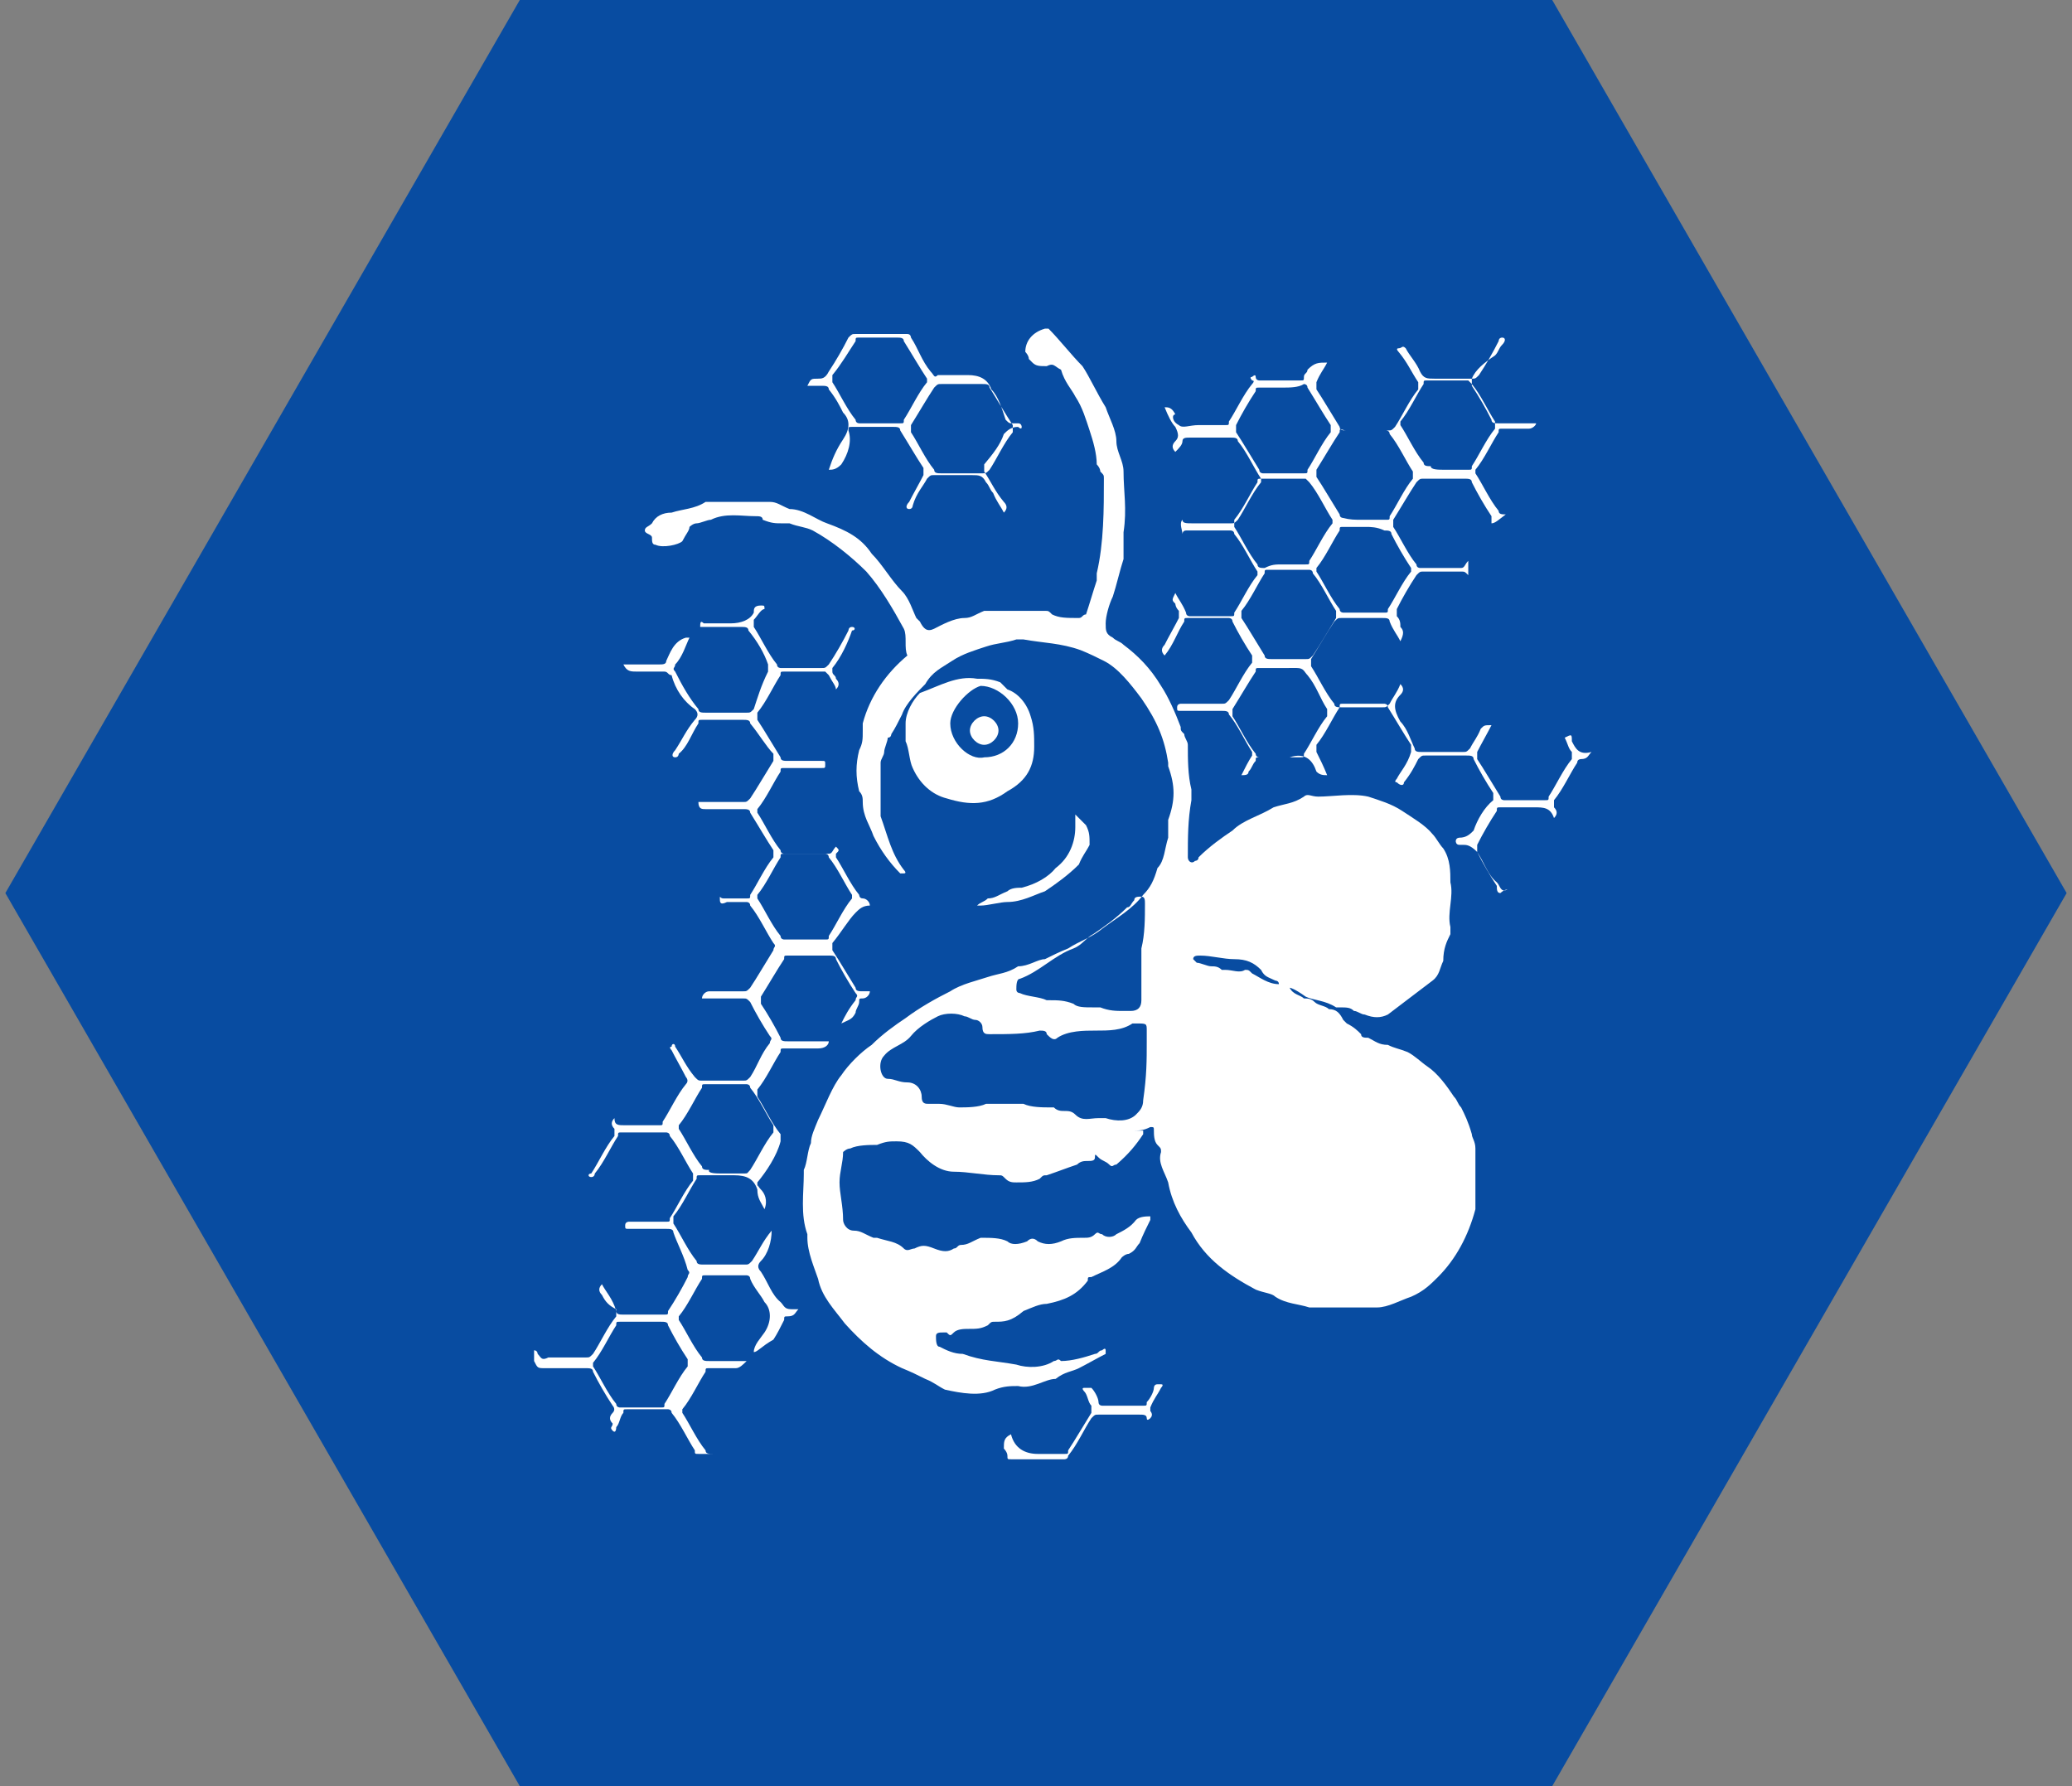 <?xml version="1.0" encoding="utf-8"?>
<!-- Generator: Adobe Illustrator 21.0.2, SVG Export Plug-In . SVG Version: 6.00 Build 0)  -->
<svg version="1.1" id="Layer_1" xmlns="http://www.w3.org/2000/svg" xmlns:xlink="http://www.w3.org/1999/xlink" x="0px" y="0px"
	 viewBox="0 0 116 100" style="enable-background:new 0 0 116 100;" xml:space="preserve">
<rect x="0" y="0" width="116" height="100" fill="#808080" stroke="none"/>
<style type="text/css">
	.st0{fill:#084CA1;}
	.st1{fill:#FFFFFF;}
</style>
<polygon id="hexagon_x5F_lgzpp" class="st0" points="86.9,0 29.1,0 0.3,50 29.1,100 86.9,100 115.7,50 "/>
<g id="lgzpp_x5F_logo">
	<g>
		<path class="st1" d="M72.2,55.3c0.2,0.4,0.6,0.4,0.8,0.6c0.2,0,0.4,0,0.6,0.2c0.2,0.2,0.6,0.2,0.8,0.4c0.4,0,0.6,0.2,0.8,0.6
			l0.2,0.2c0.4,0.2,0.6,0.4,0.8,0.6c0,0.2,0.2,0.2,0.4,0.2c0.4,0.2,0.6,0.4,1.1,0.4c0.4,0.2,0.6,0.2,1.1,0.4
			c0.4,0.2,0.8,0.6,1.1,0.8c0.6,0.4,1.1,1.1,1.5,1.7c0.2,0.2,0.2,0.4,0.4,0.6c0.2,0.4,0.4,0.8,0.6,1.5c0,0.2,0.2,0.4,0.2,0.8
			s0,0.8,0,1.5c0,0.6,0,1.3,0,1.9c-0.4,1.5-1.1,2.8-2.1,3.8c-0.4,0.4-0.8,0.8-1.5,1.1c-0.6,0.2-1.3,0.6-1.9,0.6c-1.3,0-2.5,0-3.8,0
			l0,0c-0.6-0.2-1.3-0.2-1.9-0.6c-0.2-0.2-0.6-0.2-1.1-0.4c-1.5-0.8-2.8-1.7-3.6-3.2c-0.6-0.8-1.1-1.7-1.3-2.8
			c-0.2-0.6-0.6-1.1-0.4-1.7c0-0.2,0-0.2-0.2-0.4c-0.2-0.2-0.2-0.6-0.2-0.8c0-0.2,0-0.2-0.2-0.2c-0.4,0.2-0.6,0.2-1.1,0.2
			s-1.1,0-1.5,0c0.6,0,1.1,0,1.7,0H64v0.2c-0.4,0.6-0.8,1.1-1.5,1.7c-0.2,0-0.2,0.2-0.4,0c-0.2-0.2-0.4-0.2-0.6-0.4
			c-0.2-0.2-0.2-0.2-0.2,0c0,0.2-0.2,0.2-0.4,0.2s-0.4,0-0.6,0.2c-0.6,0.2-1.1,0.4-1.7,0.6c-0.2,0-0.2,0-0.4,0.2
			c-0.4,0.2-0.8,0.2-1.3,0.2c-0.2,0-0.4,0-0.6-0.2s-0.2-0.2-0.4-0.2c-0.8,0-1.7-0.2-2.5-0.2c-0.8,0-1.5-0.6-1.9-1.1
			c-0.4-0.4-0.6-0.6-1.3-0.6c-0.4,0-0.6,0-1.1,0.2c-0.4,0-1.1,0-1.5,0.2c-0.2,0-0.4,0.2-0.4,0.2c0,0.6-0.2,1.1-0.2,1.7
			s0.2,1.3,0.2,2.1c0,0.2,0.2,0.6,0.6,0.6c0.4,0,0.6,0.2,1.1,0.4c0,0,0,0,0.2,0c0.6,0.2,1.1,0.2,1.5,0.6c0.2,0.2,0.4,0,0.6,0
			c0.4-0.2,0.6-0.2,1.1,0s0.8,0.2,1.1,0c0.2,0,0.2-0.2,0.4-0.2c0.4,0,0.6-0.2,1.1-0.4c0.6,0,1.1,0,1.5,0.2c0.2,0.2,0.6,0.2,1.1,0
			c0.2-0.2,0.4-0.2,0.6,0c0.4,0.2,0.8,0.2,1.3,0c0.4-0.2,0.8-0.2,1.3-0.2c0.2,0,0.4,0,0.6-0.2c0.2-0.2,0.2,0,0.4,0
			c0.2,0.2,0.6,0.2,0.8,0c0.4-0.2,0.8-0.4,1.1-0.8c0.2-0.2,0.6-0.2,0.8-0.2c0,0,0,0,0,0.2c-0.2,0.4-0.4,0.8-0.6,1.3
			c-0.2,0.2-0.2,0.4-0.6,0.6c-0.2,0-0.4,0.2-0.4,0.2c-0.4,0.6-1.1,0.8-1.7,1.1c-0.2,0-0.2,0-0.2,0.2c-0.6,0.8-1.3,1.1-2.3,1.3
			c-0.4,0-0.8,0.2-1.3,0.4C56.6,74,56.2,74,55.7,74c-0.2,0-0.2,0-0.4,0.2c-0.4,0.2-0.6,0.2-1.1,0.2c-0.2,0-0.6,0-0.8,0.2
			c-0.2,0.2-0.2,0.2-0.4,0h-0.2c-0.2,0-0.4,0-0.4,0.2s0,0.6,0.2,0.6c0.4,0.2,0.8,0.4,1.3,0.4c1.1,0.4,1.9,0.4,3,0.6
			c0.6,0.2,1.5,0.2,2.1-0.2c0.2,0,0.2-0.2,0.4,0c0.6,0,1.3-0.2,1.9-0.4c0.2,0,0.2-0.2,0.4-0.2c0,0,0.2-0.2,0.2,0v0.2
			c-0.4,0.2-1.1,0.6-1.5,0.8c-0.4,0.2-0.8,0.2-1.3,0.6l0,0c-0.6,0-1.3,0.6-2.1,0.4c-0.4,0-0.8,0-1.3,0.2c-0.8,0.4-1.9,0.2-2.8,0
			c-0.4-0.2-0.6-0.4-1.1-0.6c-0.4-0.2-0.8-0.4-1.3-0.6c-1.3-0.6-2.3-1.5-3.2-2.5c-0.6-0.8-1.3-1.5-1.5-2.5c-0.2-0.6-0.6-1.5-0.6-2.3
			c0,0,0,0,0-0.2c-0.4-1.1-0.2-2.3-0.2-3.4v-0.2c0.2-0.4,0.2-1.1,0.4-1.5c0-0.4,0.2-0.8,0.4-1.3c0.4-0.8,0.8-1.9,1.3-2.5
			c0.4-0.6,1.1-1.3,1.7-1.7c0.6-0.6,1.3-1.1,1.9-1.5c0.8-0.6,1.7-1.1,2.5-1.5c0.6-0.4,1.5-0.6,2.1-0.8c0.6-0.2,1.1-0.2,1.7-0.6l0,0
			c0.6,0,1.1-0.4,1.5-0.4c0.4-0.2,0.8-0.4,1.3-0.6c0.6-0.4,1.3-0.6,1.9-1.1c0.8-0.6,1.7-1.1,2.3-1.9c0.4-0.4,0.6-0.8,0.8-1.5
			c0.4-0.4,0.4-1.1,0.6-1.7c0-0.2,0-0.2,0-0.4c0-0.2,0-0.4,0-0.6c0.4-1.1,0.4-1.9,0-3v-0.2c-0.2-1.3-0.6-2.3-1.5-3.6
			c-0.6-0.8-1.3-1.7-2.1-2.1c-0.4-0.2-0.8-0.4-1.3-0.6c-1.1-0.4-2.1-0.4-3.2-0.6c-0.2,0-0.2,0-0.4,0c-0.6,0.2-1.1,0.2-1.7,0.4
			c-0.6,0.2-1.3,0.4-1.9,0.8c-0.6,0.4-1.1,0.6-1.5,1.3c-0.4,0.4-1.1,1.1-1.3,1.7c-0.2,0.4-0.4,0.8-0.6,1.1c0,0,0,0.2-0.2,0.2
			c0,0.2-0.2,0.6-0.2,0.8c0,0.2-0.2,0.4-0.2,0.6c0,0.8,0,1.9,0,2.8v0.2c0.4,1.1,0.6,2.1,1.3,3c0,0,0.2,0.2,0,0.2c-0.2,0-0.2,0-0.2,0
			c-0.6-0.6-1.1-1.3-1.5-2.1c-0.2-0.6-0.6-1.1-0.6-1.9c0-0.2,0-0.4-0.2-0.6c-0.2-0.8-0.2-1.5,0-2.3c0.2-0.4,0.2-0.6,0.2-1.1
			c0-0.2,0-0.2,0-0.4c0.4-1.5,1.3-2.8,2.5-3.8c-0.2-0.4,0-1.1-0.2-1.5c-0.6-1.1-1.3-2.3-2.1-3.2c-0.8-0.8-1.9-1.7-3-2.3
			c-0.4-0.2-0.8-0.2-1.3-0.4c0,0-0.2,0-0.4,0c-0.4,0-0.6,0-1.1-0.2c0-0.2-0.2-0.2-0.4-0.2c-0.8,0-1.7-0.2-2.5,0.2
			c-0.2,0-0.6,0.2-0.8,0.2s-0.4,0.2-0.4,0.2c0,0.2-0.2,0.4-0.4,0.8c-0.2,0.2-1.1,0.4-1.5,0.2c-0.2,0-0.2-0.2-0.2-0.4
			c0-0.2-0.4-0.2-0.4-0.4s0.2-0.2,0.4-0.4c0.2-0.4,0.6-0.6,1.1-0.6c0.6-0.2,1.3-0.2,1.9-0.6h0.2c1.1,0,2.3,0,3.4,0
			c0.4,0,0.6,0.2,1.1,0.4c0.8,0,1.5,0.6,2.1,0.8c1.1,0.4,1.9,0.8,2.5,1.7c0.6,0.6,1.1,1.5,1.7,2.1c0.4,0.4,0.6,1.1,0.8,1.5l0.2,0.2
			c0.2,0.4,0.4,0.6,0.8,0.4c0.4-0.2,1.1-0.6,1.7-0.6c0.4,0,0.6-0.2,1.1-0.4c1.1,0,2.3,0,3.4,0c0.2,0,0.2,0,0.4,0.2
			c0.4,0.2,0.8,0.2,1.5,0.2c0.2,0,0.2-0.2,0.4-0.2c0.2-0.6,0.4-1.3,0.6-1.9c0,0,0-0.2,0-0.4c0.4-1.7,0.4-3.6,0.4-5.3
			c0-0.2,0-0.2-0.2-0.4c0-0.2-0.2-0.4-0.2-0.4c0-0.6-0.2-1.3-0.4-1.9c-0.2-0.6-0.4-1.3-0.8-1.9c-0.2-0.4-0.6-0.8-0.8-1.5
			c-0.4-0.2-0.4-0.4-0.8-0.2c-0.4,0-0.6,0-0.8-0.2l-0.2-0.2c0-0.2-0.2-0.4-0.2-0.4c0-0.6,0.4-1.1,1.1-1.3h0.2
			c0.6,0.6,1.3,1.5,1.9,2.1c0.4,0.6,0.8,1.5,1.3,2.3c0.2,0.6,0.6,1.3,0.6,1.9c0,0.6,0.4,1.1,0.4,1.7c0,1.1,0.2,2.1,0,3.4
			c0,0.4,0,1.1,0,1.5c-0.2,0.6-0.4,1.5-0.6,2.1c-0.2,0.4-0.4,1.1-0.4,1.5s0,0.6,0.4,0.8c0.2,0.2,0.4,0.2,0.6,0.4
			c0.8,0.6,1.5,1.3,2.1,2.3c0.4,0.6,0.8,1.5,1.1,2.3c0,0.2,0,0.2,0.2,0.4c0,0.2,0.2,0.4,0.2,0.6c0,0.8,0,1.7,0.2,2.5
			c0,0.2,0,0.4,0,0.6c-0.2,1.1-0.2,2.1-0.2,3.2c0,0.2,0.2,0.4,0.4,0.2c0,0,0.2,0,0.2-0.2c0.6-0.6,1.3-1.1,1.9-1.5
			c0.6-0.6,1.5-0.8,2.3-1.3c0.6-0.2,1.1-0.2,1.7-0.6c0.2-0.2,0.4,0,0.8,0c0.8,0,1.9-0.2,2.8,0c0.6,0.2,1.3,0.4,1.9,0.8
			c0.6,0.4,1.3,0.8,1.7,1.3c0.2,0.2,0.4,0.6,0.6,0.8c0.4,0.6,0.4,1.3,0.4,1.9c0.2,0.8-0.2,1.7,0,2.5c0,0.2,0,0.2,0,0.4
			c-0.2,0.4-0.4,0.8-0.4,1.5c-0.2,0.4-0.2,0.8-0.6,1.1c-0.8,0.6-1.7,1.3-2.5,1.9c-0.4,0.2-0.8,0.2-1.3,0c-0.2,0-0.4-0.2-0.6-0.2
			c-0.2-0.2-0.4-0.2-0.8-0.2c-0.2,0-0.2,0-0.2,0c-0.6-0.4-1.3-0.4-1.7-0.6C72.4,55.3,72.2,55.3,72.2,55.3z M64.2,58.3
			c0-0.2,0-0.4,0-0.6c0-0.4,0-0.4-0.6-0.4h-0.2c-0.6,0.4-1.3,0.4-2.1,0.4c-0.6,0-1.5,0-2.1,0.4c-0.2,0.2-0.4,0-0.6-0.2
			c0-0.2-0.2-0.2-0.4-0.2c-0.8,0.2-1.7,0.2-2.8,0.2c-0.2,0-0.4,0-0.4-0.4c0-0.2-0.2-0.4-0.4-0.4s-0.4-0.2-0.6-0.2
			c-0.4-0.2-1.1-0.2-1.5,0c-0.4,0.2-1.1,0.6-1.5,1.1s-1.1,0.6-1.5,1.1c-0.4,0.4-0.2,1.3,0.2,1.3c0.4,0,0.6,0.2,1.1,0.2
			s0.8,0.4,0.8,0.8s0.2,0.4,0.4,0.4c0.2,0,0.4,0,0.6,0c0.4,0,0.8,0.2,1.1,0.2c0.4,0,1.1,0,1.5-0.2c0,0,0.2,0,0.4,0
			c0.4,0,0.8,0,1.3,0c0.2,0,0.2,0,0.4,0c0.4,0.2,1.1,0.2,1.5,0.2h0.2c0.2,0.2,0.4,0.2,0.6,0.2c0.2,0,0.4,0,0.6,0.2
			c0.4,0.4,0.8,0.2,1.3,0.2c0.2,0,0.2,0,0.4,0c0.6,0.2,1.3,0.2,1.7-0.2c0.2-0.2,0.4-0.4,0.4-0.8C64.2,60.2,64.2,59.4,64.2,58.3z
			 M62.9,56.6c0.2,0,0.4,0,0.4,0c0.4,0,0.6-0.2,0.6-0.6c0-0.2,0-0.4,0-0.6c0-0.8,0-1.7,0-2.3c0.2-0.8,0.2-1.7,0.2-2.5
			c0-0.2,0-0.4-0.2-0.4s-0.4,0-0.4,0.2c-0.2,0.2-0.2,0.4-0.4,0.4c-0.6,0.6-1.3,1.1-1.9,1.5c-0.4,0.2-0.6,0.6-1.1,0.8
			c-1.1,0.4-1.9,1.3-3,1.7c-0.2,0-0.2,0.4-0.2,0.6c0,0.2,0.2,0.2,0.2,0.2c0.4,0.2,1.1,0.2,1.5,0.4c0,0,0,0,0.2,0
			c0.4,0,0.8,0,1.3,0.2c0.2,0.2,0.6,0.2,1.1,0.2c0.2,0,0.2,0,0.4,0C62.1,56.6,62.5,56.6,62.9,56.6z M71.6,55.1
			c0-0.2-0.2-0.2-0.2-0.2c-0.4-0.2-0.6-0.2-0.8-0.6c-0.4-0.4-0.8-0.6-1.5-0.6c-0.6,0-1.3-0.2-1.9-0.2c-0.2,0-0.4,0-0.4,0.2l0.2,0.2
			c0.2,0,0.6,0.2,0.8,0.2s0.4,0,0.6,0.2c0,0,0,0,0.2,0c0.4,0,0.8,0.2,1.1,0c0.2,0,0.2,0,0.4,0.2C70.5,54.7,71,55.1,71.6,55.1z"/>
		<path class="st1" d="M83.5,29.3c0-0.2,0-0.2,0-0.4c-0.4-0.6-0.8-1.3-1.1-1.9c0-0.2-0.2-0.2-0.4-0.2c-0.8,0-1.5,0-2.3,0
			c-0.2,0-0.2,0-0.4,0.2c-0.4,0.6-0.8,1.3-1.3,2.1c0,0.2,0,0.2,0,0.4c0.4,0.6,0.8,1.5,1.3,2.1c0,0.2,0.2,0.2,0.2,0.2
			c0.8,0,1.7,0,2.3,0c0.2,0,0.2-0.2,0.4-0.4c0,0.4,0,0.6,0,0.8c-0.2-0.2-0.2-0.2-0.4-0.2c-0.6,0-1.5,0-2.1,0c-0.2,0-0.2,0-0.4,0.2
			c-0.4,0.6-0.8,1.3-1.1,1.9c0,0.2,0,0.2,0,0.4c0.2,0.2,0.2,0.4,0.2,0.6c0.2,0.2,0.2,0.4,0,0.8c-0.2-0.4-0.4-0.6-0.6-1.1
			c0-0.2-0.2-0.2-0.4-0.2c-0.8,0-1.5,0-2.3,0c-0.2,0-0.2,0-0.4,0.2c-0.4,0.6-0.8,1.3-1.3,2.1c0,0.2,0,0.2,0,0.4
			c0.4,0.6,0.8,1.5,1.3,2.1c0,0.2,0.2,0.2,0.4,0.2c0.8,0,1.5,0,2.3,0c0.2,0,0.2,0,0.4-0.2c0.2-0.4,0.4-0.6,0.6-1.1
			c0.2,0.2,0.2,0.4,0,0.6l0,0c-0.4,0.4-0.4,0.8,0,1.5c0.4,0.4,0.6,1.1,0.8,1.5c0,0.2,0.2,0.2,0.4,0.2c0.8,0,1.5,0,2.3,0
			c0.2,0,0.2,0,0.4-0.2c0.2-0.4,0.4-0.6,0.6-1.1c0.2-0.2,0.2-0.2,0.6-0.2c-0.2,0.4-0.6,1.1-0.8,1.5c0,0.2,0,0.2,0,0.4
			c0.4,0.6,0.8,1.3,1.3,2.1c0,0.2,0.2,0.2,0.2,0.2c0.8,0,1.5,0,2.3,0c0.2,0,0.2,0,0.2-0.2c0.4-0.6,0.8-1.5,1.3-2.1
			c0-0.2,0-0.2,0-0.4c-0.2-0.2-0.2-0.4-0.4-0.8c0.4-0.2,0.4-0.2,0.4,0.2c0.2,0.4,0.4,0.8,1.1,0.6c-0.2,0.2-0.2,0.4-0.6,0.4
			c0,0-0.2,0-0.2,0.2c-0.4,0.6-0.8,1.5-1.3,2.1c0,0.2,0,0.2,0,0.4c0.2,0.2,0.2,0.4,0,0.6l0,0c-0.2-0.6-0.6-0.6-1.1-0.6
			c-0.6,0-1.3,0-1.9,0c-0.2,0-0.2,0-0.2,0.2c-0.4,0.6-0.8,1.3-1.1,1.9c0,0.2,0,0.2,0,0.4c0.4,0.6,0.6,1.3,1.1,1.7
			c0.2,0.2,0.2,0.6,0.6,0.4l0,0c-0.2,0-0.4,0.2-0.4,0.2c-0.2,0-0.2-0.2-0.2-0.4c-0.4-0.6-0.8-1.3-1.1-1.9c-0.4-0.4-0.6-0.4-0.8-0.4
			h-0.2c-0.2,0-0.2-0.2-0.2-0.2c0-0.2,0.2-0.2,0.2-0.2c0.4,0,0.6-0.2,0.8-0.4c0.2-0.6,0.6-1.3,1.1-1.7c0-0.2,0-0.2,0-0.4
			c-0.4-0.6-0.8-1.3-1.1-1.9c0-0.2-0.2-0.2-0.4-0.2c-0.8,0-1.5,0-2.3,0c-0.2,0-0.2,0-0.4,0.2c-0.2,0.4-0.4,0.8-0.8,1.3
			c0,0.2-0.2,0.2-0.4,0c-0.2,0,0-0.2,0-0.2c0.2-0.4,0.6-0.8,0.8-1.5c0-0.2,0-0.2,0-0.4c-0.4-0.6-0.8-1.3-1.3-2.1
			c0-0.2-0.2-0.2-0.2-0.2c-0.8,0-1.7,0-2.3,0c-0.2,0-0.2,0-0.2,0.2c-0.4,0.6-0.8,1.5-1.3,2.1c0,0.2,0,0.2,0,0.4
			c0.2,0.4,0.4,0.8,0.6,1.3c-0.2,0-0.4,0-0.6-0.2c-0.2-0.6-0.6-1.1-1.5-0.8c-0.6,0-1.1,0-1.7,0c-0.2,0-0.2,0-0.2,0.2
			c-0.2,0.2-0.2,0.4-0.4,0.6c0,0.2-0.2,0.2-0.4,0.2c0.2-0.4,0.4-0.8,0.6-1.1c0-0.2,0-0.2,0-0.2c-0.4-0.6-0.8-1.5-1.3-2.1
			c0-0.2-0.2-0.2-0.4-0.2c-0.8,0-1.5,0-2.3,0c-0.2,0-0.2,0-0.2-0.2c0-0.2,0.2-0.2,0.2-0.2c0.8,0,1.5,0,2.3,0c0.2,0,0.2,0,0.4-0.2
			c0.4-0.6,0.8-1.5,1.3-2.1c0-0.2,0-0.2,0-0.4c-0.4-0.6-0.8-1.3-1.1-1.9c0-0.2-0.2-0.2-0.2-0.2c-0.8,0-1.7,0-2.3,0
			c-0.2,0-0.2,0-0.2,0.2c-0.4,0.6-0.6,1.3-1.1,1.9c-0.2-0.2-0.2-0.4,0-0.6c0.2-0.4,0.6-1.1,0.8-1.5c0-0.2,0-0.2,0-0.4
			c-0.2-0.2-0.2-0.4-0.2-0.4c-0.2-0.2-0.2-0.2,0-0.6c0.2,0.4,0.4,0.6,0.6,1.1c0,0.2,0.2,0.2,0.2,0.2c0.8,0,1.7,0,2.3,0
			c0.2,0,0.2,0,0.2-0.2c0.4-0.6,0.8-1.5,1.3-2.1c0-0.2,0-0.2,0-0.2c-0.4-0.6-0.8-1.5-1.3-2.1c0-0.2-0.2-0.2-0.2-0.2
			c-0.8,0-1.7,0-2.5,0c-0.2,0-0.2,0.2-0.2,0.2c0-0.2-0.2-0.6,0-0.8c0,0.2,0.2,0.2,0.6,0.2c0.6,0,1.5,0,2.1,0c0.2,0,0.2,0,0.4-0.2
			c0.4-0.6,0.8-1.5,1.3-2.1v-0.2c-0.4-0.6-0.8-1.5-1.3-2.1c0-0.2-0.2-0.2-0.4-0.2c-0.8,0-1.5,0-2.3,0c-0.2,0-0.4,0-0.4,0.2
			s-0.2,0.4-0.4,0.6c-0.2-0.2-0.2-0.4,0-0.6s0.2-0.4,0-0.8c-0.2-0.2-0.4-0.6-0.6-1.1c0.2,0,0.4,0,0.6,0.4c-0.2,0-0.2,0.4,0.2,0.6
			c0.2,0.2,0.6,0,1.1,0c0.4,0,1.1,0,1.5,0c0.2,0,0.2,0,0.2-0.2c0.4-0.6,0.8-1.5,1.3-2.1c0,0,0.2-0.2,0-0.2c0,0-0.2-0.2,0-0.2
			c0,0,0.2-0.2,0.2,0c0,0.2,0.2,0.2,0.2,0.2c0.8,0,1.5,0,2.3,0c0.2,0,0.2,0,0.2-0.2c0-0.2,0.2-0.2,0.2-0.4c0.4-0.4,0.6-0.4,1.1-0.4
			c-0.2,0.4-0.4,0.6-0.6,1.1c0,0.2,0,0.2,0,0.4c0.4,0.6,0.8,1.3,1.3,2.1c0,0.2,0.2,0.2,0.4,0.2c0.8,0,1.5,0,2.3,0
			c0.2,0,0.2,0,0.4-0.2c0.4-0.6,0.8-1.5,1.3-2.1c0-0.2,0-0.2,0-0.4c-0.4-0.6-0.6-1.1-1.1-1.7c0,0-0.2-0.2,0-0.2s0.2-0.2,0.4,0
			c0.2,0.4,0.6,0.8,0.8,1.3c0.2,0.4,0.4,0.4,0.8,0.4c0.6,0,1.3,0,2.1,0c0.2,0,0.2,0,0.4-0.2c0.4-0.6,0.8-1.3,1.1-1.9
			c0,0,0-0.2,0.2-0.2s0.2,0.2,0,0.4c-0.2,0.2-0.2,0.4-0.4,0.6c-0.6,0.4-1.1,0.8-1.3,1.3c0,0.2,0,0.2,0,0.4c0.4,0.6,0.8,1.3,1.1,1.9
			c0,0.2,0.2,0.2,0.4,0.2c0.6,0,1.5,0,2.1,0C86,23.8,85.8,24,85.6,24c-0.4,0-1.1,0-1.5,0c-0.2,0-0.2,0-0.2,0.2
			c-0.4,0.6-0.8,1.5-1.3,2.1v0.2c0.4,0.6,0.8,1.5,1.3,2.1c0,0.2,0.2,0.2,0.4,0.2C83.9,29.1,83.7,29.3,83.5,29.3L83.5,29.3z
			 M80.9,26.3c0.4,0,0.8,0,1.3,0c0.2,0,0.2,0,0.2-0.2c0.4-0.6,0.8-1.5,1.3-2.1c0-0.2,0-0.2,0-0.4c-0.4-0.6-0.8-1.5-1.3-2.1l-0.2-0.2
			c-0.8,0-1.7,0-2.3,0c-0.2,0-0.2,0-0.2,0.2c-0.4,0.6-0.8,1.5-1.3,2.1c0,0.2,0,0.2,0,0.2c0.4,0.6,0.8,1.5,1.3,2.1
			c0,0.2,0.2,0.2,0.4,0.2C80.1,26.3,80.5,26.3,80.9,26.3z M71.8,36.9c0.4,0,0.8,0,1.3,0c0.2,0,0.2,0,0.4-0.2
			c0.4-0.6,0.8-1.3,1.3-2.1c0-0.2,0-0.2,0-0.4c-0.4-0.6-0.8-1.5-1.3-2.1c0-0.2-0.2-0.2-0.2-0.2c-0.8,0-1.7,0-2.3,0
			c-0.2,0-0.2,0-0.2,0.2c-0.4,0.6-0.8,1.5-1.3,2.1c0,0.2,0,0.2,0,0.4c0.4,0.6,0.8,1.3,1.3,2.1c0,0.2,0.2,0.2,0.4,0.2
			C71,36.9,71.4,36.9,71.8,36.9z M71.8,31.6c0.4,0,0.8,0,1.3,0c0.2,0,0.2,0,0.2-0.2c0.4-0.6,0.8-1.5,1.3-2.1v-0.2
			c-0.4-0.6-0.8-1.5-1.3-2.1l-0.2-0.2c-0.8,0-1.7,0-2.5,0c-0.2,0-0.2,0-0.2,0.2c-0.4,0.6-0.8,1.5-1.3,2.1c0,0.2,0,0.2,0,0.4
			c0.4,0.6,0.8,1.5,1.3,2.1c0,0.2,0.2,0.2,0.4,0.2C71.2,31.6,71.4,31.6,71.8,31.6z M76.3,29.1c0.4,0,0.8,0,1.3,0
			c0.2,0,0.2,0,0.2-0.2c0.4-0.6,0.8-1.5,1.3-2.1c0-0.2,0-0.2,0-0.4c-0.4-0.6-0.8-1.5-1.3-2.1c0-0.2-0.2-0.2-0.2-0.2
			c-0.8,0-1.7,0-2.3,0C75,24,75,24,75,24.2c-0.4,0.6-0.8,1.3-1.3,2.1c0,0.2,0,0.2,0,0.4c0.4,0.6,0.8,1.3,1.3,2.1
			c0,0.2,0.2,0.2,0.2,0.2C75.6,29.1,75.8,29.1,76.3,29.1z M71.8,37.4L71.8,37.4c-0.4,0-0.8,0-1.3,0c-0.2,0-0.2,0-0.2,0.2
			c-0.4,0.6-0.8,1.3-1.3,2.1c0,0.2,0,0.2,0,0.4c0.4,0.6,0.8,1.5,1.3,2.1c0,0.2,0.2,0.2,0.2,0.2c0.8,0,1.7,0,2.3,0
			c0.2,0,0.2,0,0.2-0.2c0.4-0.6,0.8-1.5,1.3-2.1c0-0.2,0-0.2,0-0.4c-0.4-0.6-0.6-1.3-1.1-1.9c-0.2-0.2-0.2-0.4-0.6-0.4
			C72.4,37.4,72.2,37.4,71.8,37.4z M71.8,21.7L71.8,21.7c-0.4,0-0.8,0-1.3,0c-0.2,0-0.2,0-0.2,0.2c-0.4,0.6-0.8,1.3-1.1,1.9
			c0,0.2,0,0.2,0,0.4c0.4,0.6,0.8,1.3,1.3,2.1c0,0.2,0.2,0.2,0.2,0.2c0.8,0,1.7,0,2.3,0c0.2,0,0.2,0,0.2-0.2
			c0.4-0.6,0.8-1.5,1.3-2.1c0-0.2,0-0.2,0-0.4c-0.4-0.6-0.8-1.3-1.3-2.1c0-0.2-0.2-0.2-0.2-0.2C72.7,21.7,72.2,21.7,71.8,21.7z
			 M76.5,29.5L76.5,29.5c-0.4,0-0.8,0-1.3,0c-0.2,0-0.2,0-0.2,0.2c-0.4,0.6-0.8,1.5-1.3,2.1v0.2c0.4,0.6,0.8,1.5,1.3,2.1
			c0,0.2,0.2,0.2,0.2,0.2c0.8,0,1.7,0,2.3,0c0.2,0,0.2,0,0.2-0.2c0.4-0.6,0.8-1.5,1.3-2.1c0-0.2,0-0.2,0-0.2
			c-0.4-0.6-0.8-1.3-1.1-1.9c0-0.2-0.2-0.2-0.4-0.2C77.1,29.5,76.7,29.5,76.5,29.5z"/>
		<path class="st1" d="M42.2,75.7c0-0.4,0.4-0.8,0.6-1.1c0.4-0.6,0.4-1.3,0-1.7c-0.2-0.4-0.6-0.8-0.8-1.3c0-0.2-0.2-0.2-0.2-0.2
			c-0.8,0-1.7,0-2.3,0c-0.2,0-0.2,0-0.2,0.2c-0.4,0.6-0.8,1.5-1.3,2.1c0,0.2,0,0.2,0,0.2c0.4,0.6,0.8,1.5,1.3,2.1
			c0,0.2,0.2,0.2,0.4,0.2c0.6,0,1.3,0,2.1,0c-0.2,0.2-0.4,0.4-0.6,0.4c-0.4,0-0.8,0-1.5,0c-0.2,0-0.2,0-0.2,0.2
			c-0.4,0.6-0.8,1.5-1.3,2.1c0,0.2,0,0.2,0,0.2c0.4,0.6,0.8,1.5,1.3,2.1c0,0.2,0.2,0.2,0.4,0.2c0.4,0,0.8,0,1.1,0h0.2
			c-0.4,0-0.6,0-0.6,0c-0.4,0-1.1,0-1.5,0c-0.2,0-0.2,0-0.2-0.2c-0.4-0.6-0.8-1.5-1.3-2.1c0-0.2-0.2-0.2-0.2-0.2c-0.8,0-1.7,0-2.3,0
			c-0.2,0-0.2,0-0.2,0.2c-0.2,0.2-0.2,0.6-0.4,0.8c0,0,0,0.4-0.2,0.2s0-0.2,0-0.4c-0.2-0.2-0.2-0.4,0-0.6c0.2-0.2,0-0.4,0-0.4
			c-0.4-0.6-0.8-1.3-1.1-1.9c0-0.2-0.2-0.2-0.4-0.2c-0.8,0-1.7,0-2.3,0c-0.4,0-0.4,0-0.6-0.4c0,0,0,0,0-0.2c0-0.2,0-0.4,0-0.4
			c0.2,0,0.2,0.2,0.2,0.2c0.2,0.2,0.2,0.4,0.6,0.2c0.6,0,1.5,0,2.1,0c0.2,0,0.2,0,0.4-0.2c0.4-0.6,0.8-1.5,1.3-2.1
			c0-0.2,0-0.2,0-0.4c-0.4-0.2-0.6-0.4-0.8-0.8c-0.2-0.2-0.2-0.4,0-0.6c0.2,0.4,0.6,0.8,0.8,1.5c0,0.2,0.2,0.2,0.4,0.2
			c0.8,0,1.5,0,2.3,0c0.2,0,0.2,0,0.2-0.2c0.4-0.6,0.8-1.3,1.1-1.9c0-0.2,0.2-0.2,0-0.4c-0.2-0.8-0.6-1.5-0.8-2.1
			c0-0.2-0.2-0.2-0.4-0.2c-0.6,0-1.5,0-2.1,0c-0.2,0-0.2,0-0.2-0.2s0.2-0.2,0.2-0.2c0.6,0,1.5,0,2.1,0c0.2,0,0.2,0,0.2-0.2
			c0.4-0.6,0.8-1.5,1.3-2.1c0-0.2,0-0.2,0-0.4c-0.4-0.6-0.8-1.5-1.3-2.1c0-0.2-0.2-0.2-0.2-0.2c-0.8,0-1.7,0-2.5,0
			c-0.2,0-0.2,0-0.2,0.2c-0.4,0.6-0.8,1.5-1.3,2.1c0,0,0,0.2-0.2,0.2s-0.2-0.2,0-0.2c0.4-0.6,0.8-1.5,1.3-2.1c0-0.2,0-0.2,0-0.4
			c-0.2-0.2-0.2-0.4,0-0.6C34.4,63,34.6,63,35,63c0.6,0,1.3,0,1.9,0c0.2,0,0.2,0,0.2-0.2c0.4-0.6,0.8-1.5,1.3-2.1
			c0.2-0.2,0-0.4,0-0.4c-0.2-0.4-0.6-1.1-0.8-1.5c0,0-0.2-0.2,0-0.2c0-0.2,0.2-0.2,0.2,0c0.4,0.6,0.6,1.1,1.1,1.7
			c0.2,0.2,0.2,0.2,0.4,0.2c0.8,0,1.5,0,2.3,0c0.2,0,0.2,0,0.4-0.2c0.4-0.6,0.6-1.3,1.1-1.9c0-0.2,0.2-0.2,0-0.4
			c-0.4-0.6-0.8-1.3-1.1-1.9c-0.2-0.2-0.2-0.2-0.4-0.2c-0.8,0-1.5,0-2.3,0c0-0.2,0.2-0.4,0.4-0.4c0.6,0,1.3,0,1.9,0
			c0.2,0,0.2,0,0.4-0.2c0.4-0.6,0.8-1.3,1.3-2.1c0-0.2,0.2-0.2,0-0.4c-0.4-0.6-0.8-1.5-1.3-2.1c0-0.2-0.2-0.2-0.2-0.2
			c-0.4,0-0.6,0-1.1,0c-0.4,0.2-0.4,0-0.4-0.2s0,0,0.2,0c0.4,0,0.8,0,1.3,0c0.2,0,0.2,0,0.2-0.2c0.4-0.6,0.8-1.5,1.3-2.1
			c0-0.2,0-0.2,0-0.4c-0.4-0.6-0.8-1.3-1.3-2.1c0-0.2-0.2-0.2-0.4-0.2c-0.6,0-1.5,0-2.1,0c-0.2,0-0.4,0-0.4-0.4c0.8,0,1.7,0,2.5,0
			c0.2,0,0.2,0,0.4-0.2c0.4-0.6,0.8-1.3,1.3-2.1c0-0.2,0-0.2,0-0.4c-0.4-0.4-0.8-1.1-1.3-1.7c0-0.2-0.2-0.2-0.4-0.2
			c-0.8,0-1.5,0-2.3,0c-0.2,0-0.2,0-0.2,0.2c-0.4,0.6-0.6,1.3-1.1,1.7c0,0,0,0.2-0.2,0.2s-0.2-0.2,0-0.4c0.4-0.6,0.6-1.1,1.1-1.7
			c0.2-0.2,0.2-0.4,0-0.6c-0.6-0.4-1.1-1.1-1.3-1.9c-0.2,0-0.2-0.2-0.4-0.2c-0.4,0-1.1,0-1.5,0c-0.4,0-0.6,0-0.8-0.4H35
			c0.6,0,1.3,0,1.9,0c0.2,0,0.4,0,0.4-0.2c0.2-0.4,0.4-1.1,1.1-1.3c0,0,0,0,0.2,0l0,0c-0.2,0.4-0.4,1.1-0.8,1.5c0,0.2-0.2,0.2,0,0.4
			c0.4,0.8,0.8,1.5,1.3,2.1c0,0.2,0.2,0.2,0.4,0.2c0.8,0,1.5,0,2.3,0c0.2,0,0.2,0,0.4-0.2c0.2-0.6,0.4-1.3,0.8-2.1
			c0-0.2,0-0.2,0-0.4c-0.2-0.6-0.6-1.3-1.1-1.9c0-0.2-0.2-0.2-0.4-0.2c-0.6,0-1.5,0-2.1,0h-0.2c0-0.2,0-0.4,0.2-0.2
			c0.4,0,1.1,0,1.5,0c0.6,0,1.1-0.2,1.3-0.6c0-0.2,0-0.4,0.4-0.4c0.2,0,0.2,0,0.2,0.2c-0.2,0-0.4,0.4-0.6,0.6c0,0.2,0,0.2,0,0.4
			c0.4,0.6,0.8,1.5,1.3,2.1c0,0.2,0.2,0.2,0.2,0.2c0.8,0,1.5,0,2.3,0c0.2,0,0.2,0,0.4-0.2c0.4-0.6,0.8-1.3,1.1-1.9
			c0,0,0-0.2,0.2-0.2s0.2,0.2,0,0.2c-0.2,0.6-0.6,1.5-1.1,2.1v0.2c0,0.2,0.2,0.2,0.2,0.4c0.2,0.2,0.2,0.4,0,0.6
			c0-0.2-0.2-0.4-0.4-0.8l-0.2-0.2c-0.8,0-1.7,0-2.3,0c-0.2,0-0.2,0-0.2,0.2c-0.4,0.6-0.8,1.5-1.3,2.1c0,0.2,0,0.2,0,0.4
			c0.4,0.6,0.8,1.3,1.3,2.1c0,0.2,0.2,0.2,0.4,0.2c0.6,0,1.3,0,1.9,0c0.2,0,0.2,0,0.2,0.2c0,0.2,0,0.2-0.2,0.2c-0.6,0-1.5,0-2.1,0
			c-0.2,0-0.2,0-0.2,0.2c-0.4,0.6-0.8,1.5-1.3,2.1c0,0.2,0,0.2,0,0.2c0.4,0.6,0.8,1.5,1.3,2.1c0,0.2,0.2,0.2,0.2,0.2
			c0.8,0,1.7,0,2.5,0c0.2,0,0.2-0.2,0.4-0.4c0.2,0.2,0.2,0.2,0,0.4v0.2c0.4,0.6,0.8,1.5,1.3,2.1c0,0,0,0.2,0.2,0.2
			c0.2,0,0.4,0.2,0.4,0.4l0,0c-0.4,0-0.6,0.2-0.8,0.4c-0.4,0.4-0.8,1.1-1.3,1.7c0,0.2,0,0.2,0,0.4c0.4,0.6,0.8,1.3,1.3,2.1
			c0,0.2,0.2,0.2,0.4,0.2s0.2,0,0.4,0c0,0.2-0.2,0.4-0.4,0.4c-0.2,0-0.2,0-0.2,0.2c0,0.2-0.2,0.4-0.2,0.6c-0.2,0.4-0.4,0.4-0.8,0.6
			l0,0c0.2-0.4,0.4-0.8,0.8-1.3c0-0.2,0.2-0.2,0-0.4c-0.4-0.6-0.8-1.3-1.1-1.9c0-0.2-0.2-0.2-0.4-0.2c-0.8,0-1.7,0-2.3,0
			c-0.2,0-0.2,0-0.2,0.2c-0.4,0.6-0.8,1.3-1.3,2.1c0,0.2,0,0.2,0,0.4c0.4,0.6,0.8,1.3,1.1,1.9c0,0.2,0.2,0.2,0.4,0.2
			c0.8,0,1.5,0,2.3,0c0,0.2-0.2,0.4-0.6,0.4c-0.6,0-1.3,0-1.9,0c-0.2,0-0.2,0-0.2,0.2c-0.4,0.6-0.8,1.5-1.3,2.1c0,0.2,0,0.2,0,0.4
			c0.4,0.6,0.8,1.5,1.3,2.1c0,0.2,0,0.2,0,0.4c-0.2,0.8-0.8,1.7-1.3,2.3c0,0.2,0,0.2,0,0.4c0-0.4,0-0.2,0.2,0
			c0.2,0.2,0.4,0.6,0.2,1.1c-0.2-0.4-0.4-0.6-0.4-1.1c-0.2-0.6-0.6-0.8-1.3-0.8c-0.6,0-1.3,0-1.9,0c-0.2,0-0.2,0-0.2,0.2
			c-0.4,0.6-0.8,1.5-1.3,2.1c0,0.2,0,0.2,0,0.4c0.4,0.6,0.8,1.5,1.3,2.1c0,0.2,0.2,0.2,0.4,0.2c0.8,0,1.5,0,2.3,0
			c0.2,0,0.2,0,0.4-0.2c0.4-0.6,0.6-1.1,1.1-1.7c0,0.6-0.2,1.3-0.6,1.7c-0.2,0.2-0.2,0.4,0,0.6c0.4,0.6,0.6,1.3,1.1,1.7
			c0.2,0.2,0.2,0.4,0.6,0.4c0,0,0.2,0,0.4,0c-0.2,0.2-0.2,0.4-0.6,0.4c-0.2,0-0.2,0-0.2,0.2c-0.2,0.4-0.4,0.8-0.6,1.1
			C42.6,75.4,42.4,75.7,42.2,75.7L42.2,75.7z M44.9,52.6c0.4,0,0.8,0,1.3,0c0.2,0,0.2,0,0.2-0.2c0.4-0.6,0.8-1.5,1.3-2.1v-0.2
			c-0.4-0.6-0.8-1.5-1.3-2.1c0-0.2-0.2-0.2-0.2-0.2c-0.8,0-1.7,0-2.3,0c-0.2,0-0.2,0-0.2,0.2c-0.4,0.6-0.8,1.5-1.3,2.1
			c0,0.2,0,0.2,0,0.2c0.4,0.6,0.8,1.5,1.3,2.1c0,0.2,0.2,0.2,0.2,0.2C44.1,52.6,44.5,52.6,44.9,52.6z M40.5,65.7c0.4,0,0.8,0,1.1,0
			s0.2,0,0.4-0.2c0.4-0.6,0.8-1.5,1.3-2.1c0-0.2,0-0.2,0-0.4c-0.4-0.6-0.8-1.5-1.3-2.1c0-0.2-0.2-0.2-0.2-0.2c-0.8,0-1.7,0-2.3,0
			c-0.2,0-0.2,0-0.2,0.2c-0.4,0.6-0.8,1.5-1.3,2.1v0.2c0.4,0.6,0.8,1.5,1.3,2.1c0,0.2,0.2,0.2,0.4,0.2
			C39.6,65.7,40.1,65.7,40.5,65.7z M36,74c-0.4,0-0.8,0-1.3,0c-0.2,0-0.2,0-0.2,0.2c-0.4,0.6-0.8,1.5-1.3,2.1v0.2
			c0.4,0.6,0.8,1.5,1.3,2.1c0,0.2,0.2,0.2,0.2,0.2c0.8,0,1.7,0,2.3,0c0.2,0,0.2,0,0.2-0.2c0.4-0.6,0.8-1.5,1.3-2.1
			c0-0.2,0-0.2,0-0.4c-0.4-0.6-0.8-1.3-1.1-1.9c0-0.2-0.2-0.2-0.4-0.2C36.7,74,36.3,74,36,74z"/>
		<path class="st1" d="M54.7,38c0.4,0,0.8,0,1.3,0.2l0.2,0.2c0,0,0,0,0.2,0.2c0.6,0.2,1.1,0.8,1.3,1.5c0.2,0.6,0.2,1.1,0.2,1.7
			c0,1.1-0.4,1.9-1.5,2.5c-1.1,0.8-2.1,0.8-3.4,0.4c-0.8-0.2-1.5-0.8-1.9-1.7c-0.2-0.4-0.2-1.1-0.4-1.5c0-0.2,0-0.4,0-0.6
			c0-0.2,0-0.2,0-0.4c0-0.6,0.4-1.3,0.8-1.7C52.6,38.4,53.6,37.8,54.7,38z M53.2,40.5c0,1.1,1.1,2.1,1.9,1.9c1.1,0,1.9-0.8,1.9-1.9
			s-1.1-2.1-2.1-2.1C54.2,38.6,53.2,39.7,53.2,40.5z"/>
		<path class="st1" d="M46.4,26.3c0.2-0.6,0.4-1.1,0.8-1.7c0.4-0.6,0.4-1.1,0-1.5c-0.2-0.4-0.4-0.8-0.8-1.3c0-0.2-0.2-0.2-0.4-0.2
			s-0.6,0-0.8,0c0.2-0.4,0.2-0.4,0.6-0.4c0.2,0,0.4,0,0.6-0.4c0.4-0.6,0.8-1.3,1.1-1.9c0.2-0.2,0.2-0.2,0.4-0.2s0.6,0,0.8,0
			c0.6,0,1.5,0,2.1,0c0.2,0,0.2,0.2,0.2,0.2c0.4,0.6,0.6,1.3,1.1,1.9c0.2,0.2,0.2,0.4,0.4,0.2c0.6,0,1.3,0,1.7,0
			c0.6,0,1.1,0.2,1.3,0.8c0.4,0.4,0.6,1.1,0.8,1.7c0.2,0.2,0.2,0.2,0.4,0.2H57c0.2,0,0.2,0.2,0.2,0.2c0,0.2-0.2,0-0.2,0
			c-0.4,0-0.6,0.2-0.8,0.4c-0.2,0.6-0.6,1.1-1.1,1.7c0,0.2,0,0.2,0,0.4c0.4,0.6,0.6,1.1,1.1,1.7c0.2,0.2,0.2,0.4,0,0.6
			c-0.2-0.4-0.4-0.6-0.6-1.1c-0.2-0.2-0.2-0.4-0.4-0.6c-0.2-0.4-0.4-0.4-0.8-0.4c-0.6,0-1.3,0-2.1,0c-0.2,0-0.2,0-0.4,0.2
			c-0.2,0.4-0.6,0.8-0.8,1.5c0,0,0,0.2-0.2,0.2c-0.2,0-0.2-0.2,0-0.4c0.2-0.4,0.6-1.1,0.8-1.5c0-0.2,0-0.2,0-0.4
			c-0.4-0.6-0.8-1.3-1.3-2.1c0-0.2-0.2-0.2-0.4-0.2c-0.8,0-1.5,0-2.3,0c-0.2,0-0.2,0-0.2,0.2c0.2,0.6,0,1.3-0.4,1.9
			C46.8,26.3,46.6,26.3,46.4,26.3z M53.8,21.5L53.8,21.5c-0.4,0-0.8,0-1.1,0c-0.2,0-0.2,0-0.4,0.2c-0.4,0.6-0.8,1.3-1.3,2.1
			c0,0.2,0,0.2,0,0.4c0.4,0.6,0.8,1.5,1.3,2.1c0,0.2,0.2,0.2,0.4,0.2c0.8,0,1.5,0,2.3,0c0.2,0,0.2,0,0.4-0.2
			c0.4-0.6,0.8-1.5,1.3-2.1c0-0.2,0-0.2,0-0.4c-0.4-0.6-0.8-1.3-1.3-2.1c0-0.2-0.2-0.2-0.4-0.2C54.7,21.5,54.2,21.5,53.8,21.5z
			 M49.4,18.9c-0.4,0-0.8,0-1.3,0c-0.2,0-0.2,0-0.2,0.2c-0.4,0.6-0.8,1.3-1.3,1.9c0,0.2,0,0.2,0,0.4c0.4,0.6,0.8,1.5,1.3,2.1
			c0,0.2,0.2,0.2,0.2,0.2c0.8,0,1.5,0,2.3,0c0.2,0,0.2,0,0.2-0.2c0.4-0.6,0.8-1.5,1.3-2.1c0-0.2,0-0.2,0-0.2
			c-0.4-0.6-0.8-1.3-1.3-2.1c0-0.2-0.2-0.2-0.4-0.2C50.2,18.9,49.8,18.9,49.4,18.9z"/>
		<path class="st1" d="M60.2,45.6c0.2,0.2,0.4,0.4,0.6,0.6c0.2,0.4,0.2,0.6,0.2,1.1c-0.2,0.4-0.4,0.6-0.6,1.1
			c-0.6,0.6-1.3,1.1-1.9,1.5c-0.6,0.2-1.3,0.6-2.1,0.6c-0.4,0-1.1,0.2-1.5,0.2c0,0,0,0-0.2,0c0.2-0.2,0.4-0.2,0.6-0.4
			c0.4,0,0.6-0.2,1.1-0.4c0.2-0.2,0.6-0.2,0.8-0.2c0.8-0.2,1.5-0.6,1.9-1.1c0.8-0.6,1.1-1.5,1.1-2.3C60.2,46,60.2,45.8,60.2,45.6z"
			/>
		<path class="st1" d="M56.6,80.3c0.2,0.8,0.8,1.1,1.5,1.1c0.4,0,1.1,0,1.5,0c0.2,0,0.2,0,0.2-0.2c0.4-0.6,0.8-1.3,1.3-2.1
			c0-0.2,0-0.2,0-0.4c-0.2-0.2-0.2-0.6-0.4-0.8c0,0-0.2-0.2,0-0.2c0,0,0.2,0,0.4,0c0.2,0.2,0.4,0.6,0.4,0.8c0,0.2,0.2,0.2,0.2,0.2
			c0.8,0,1.7,0,2.3,0c0.2,0,0.2,0,0.2-0.2c0.2-0.2,0.4-0.6,0.4-0.8c0,0,0-0.2,0.2-0.2H65c0.2,0,0,0.2,0,0.2
			c-0.2,0.4-0.4,0.6-0.6,1.1c0,0.2,0,0.2,0,0.2s0.2,0.2,0,0.4c0,0-0.2,0.2-0.2,0c0-0.2-0.2-0.2-0.4-0.2c-0.8,0-1.5,0-2.3,0
			c-0.2,0-0.2,0-0.4,0.2c-0.4,0.6-0.8,1.5-1.3,2.1c0,0.2-0.2,0.2-0.2,0.2c-1.1,0-1.9,0-3,0c-0.2,0-0.2,0-0.2-0.2
			c0-0.2-0.2-0.4-0.2-0.4C56.2,80.7,56.2,80.5,56.6,80.3z"/>
		<path class="st0" d="M38.6,35.2L38.6,35.2L38.6,35.2L38.6,35.2L38.6,35.2z"/>
		<path class="st0" d="M46.8,57L46.8,57L46.8,57L46.8,57L46.8,57z"/>
		<path class="st0" d="M42.2,75.7L42.2,75.7L42.2,75.7L42.2,75.7L42.2,75.7z"/>
		<path class="st1" d="M55.1,40.1c0.4,0,0.8,0.4,0.8,0.8c0,0.4-0.4,0.8-0.8,0.8s-0.8-0.4-0.8-0.8S54.7,40.1,55.1,40.1z"/>
	</g>
</g>
</svg>
